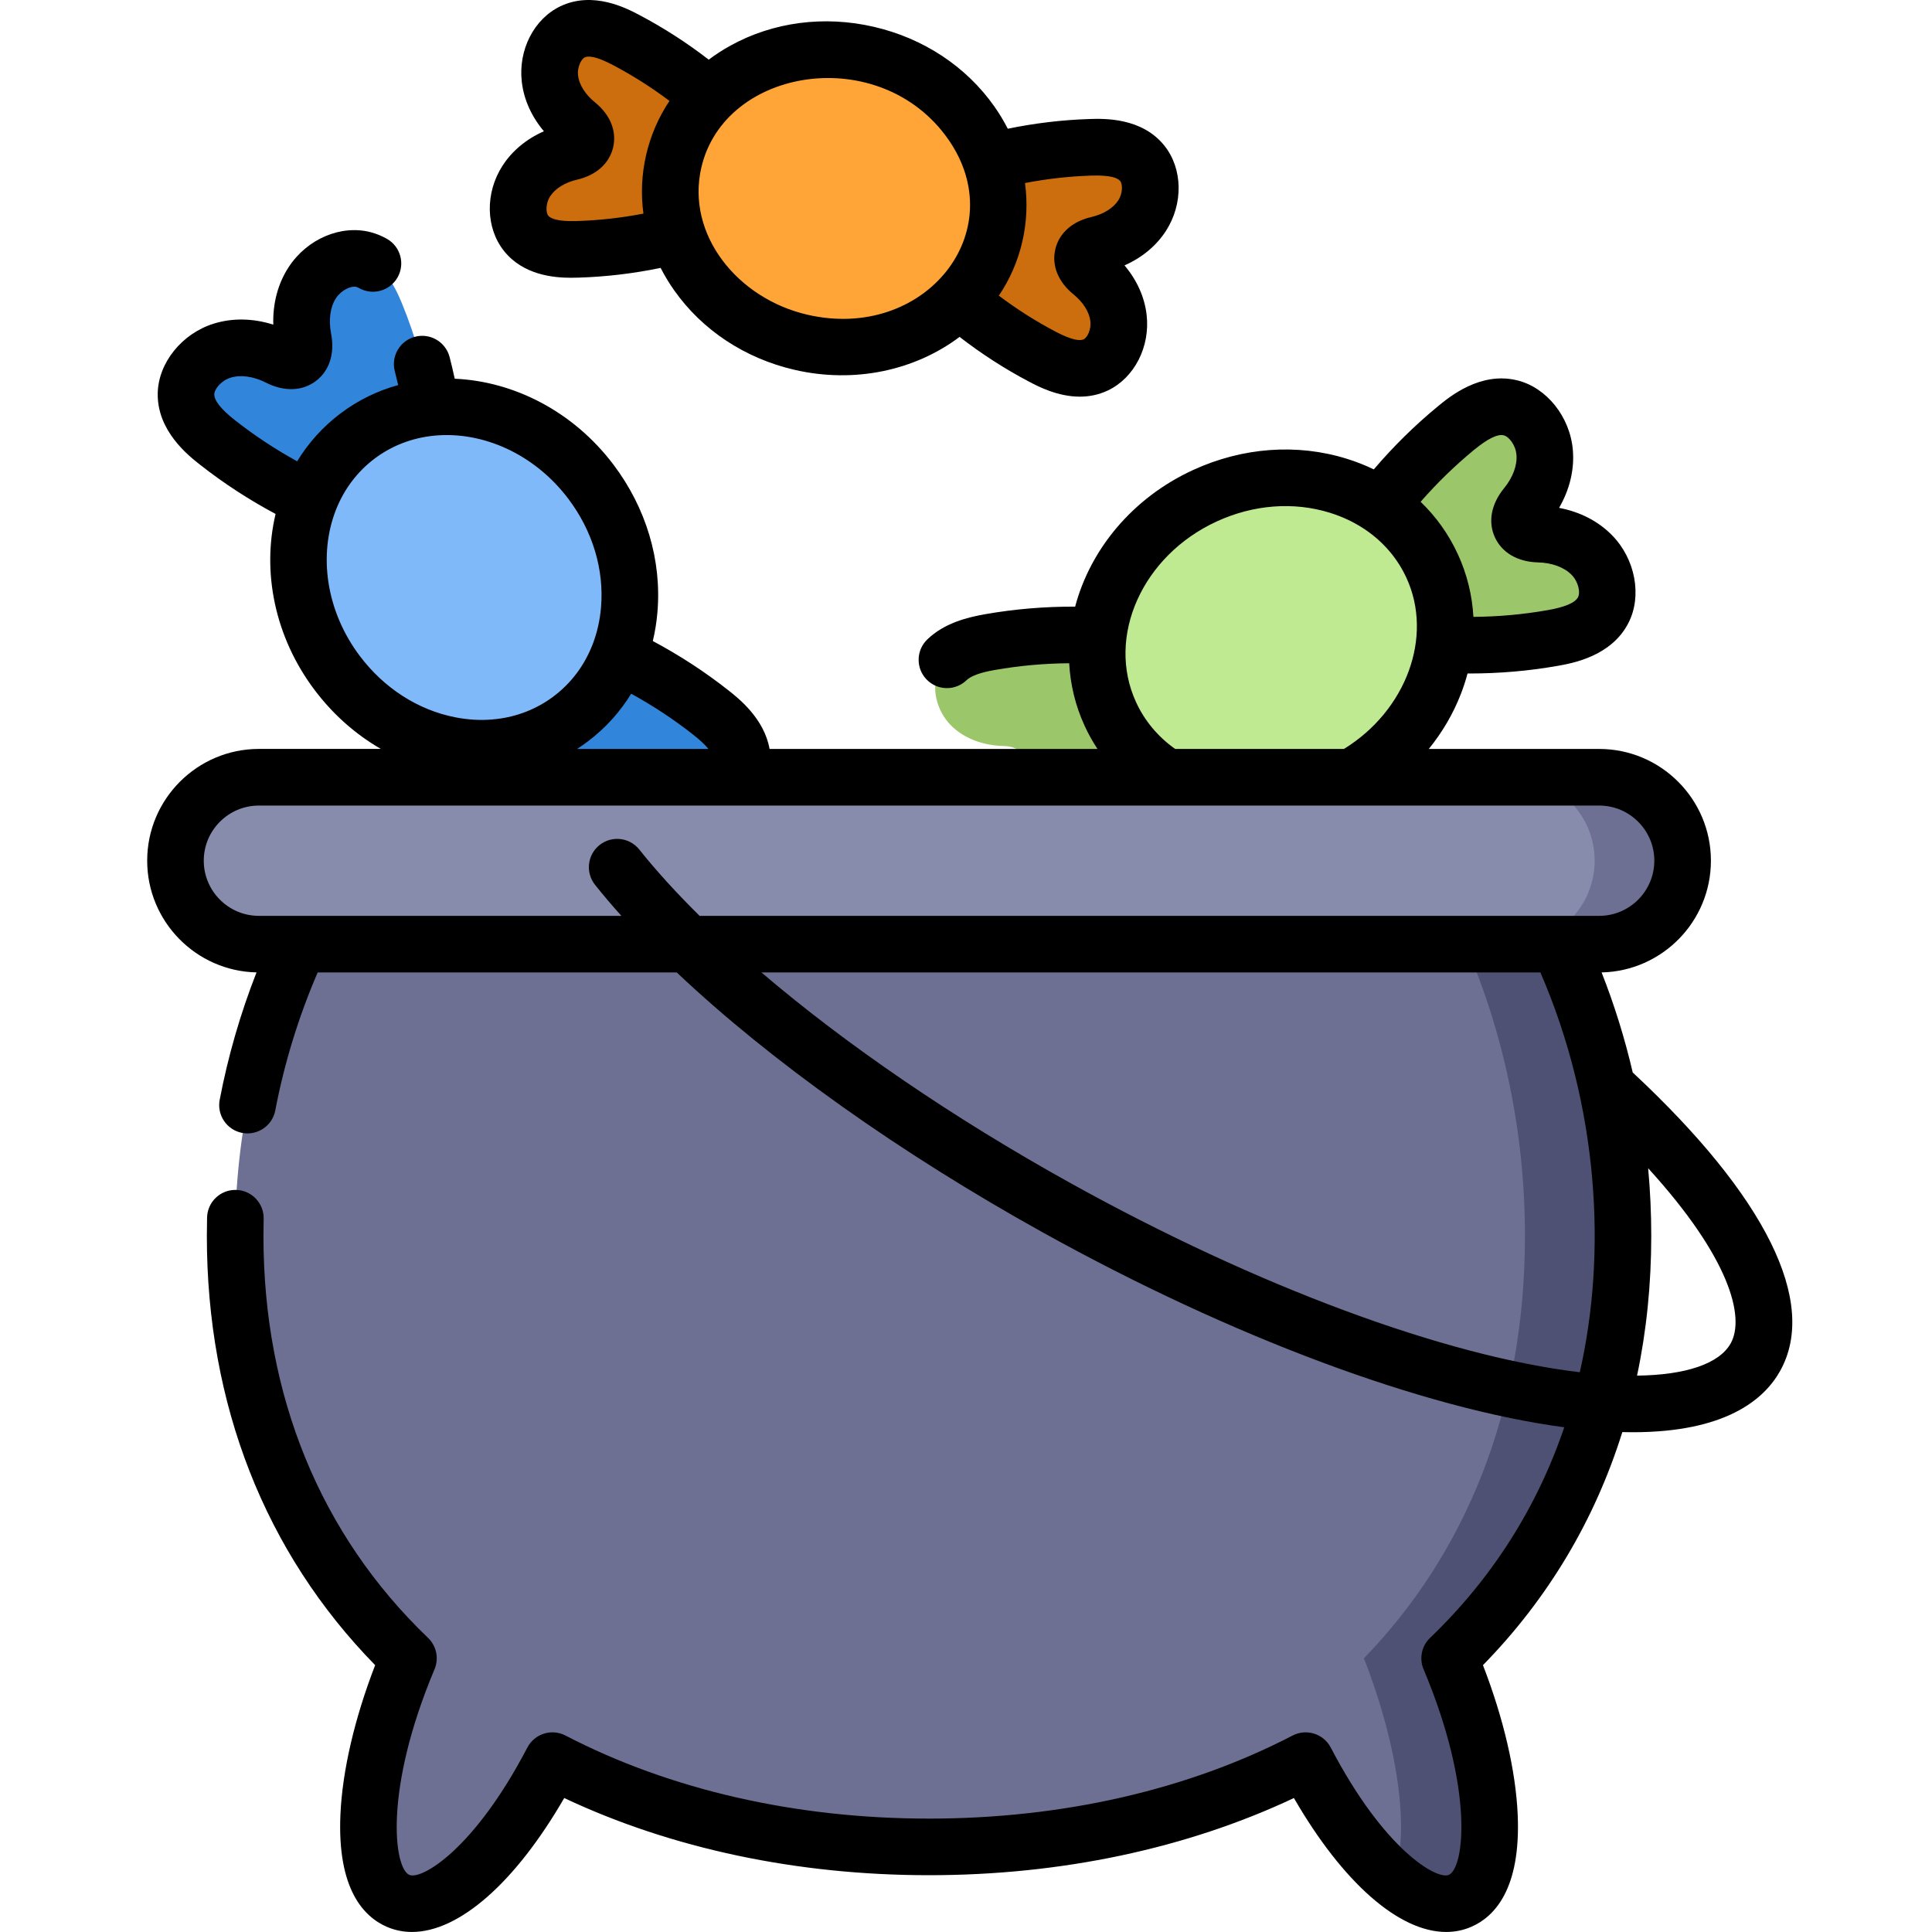 <svg height="511pt" viewBox="-38 0 511 511.998" width="511pt" xmlns="http://www.w3.org/2000/svg"><path d="m133.613 211.352c-4.523-2.293-7.461-.078-6.492 4.902.965 4.98.496 10.512-2.41 14.941-2.906 4.43-8.598 7.367-13.562 6.074-5.254-1.367-8.133-6.633-10.156-11.559-7.359-17.941-10.574-37.711-9.355-57.492l5.508-4.156c19.355 4.246 37.488 12.762 52.723 24.758 4.188 3.293 8.457 7.508 8.332 12.934-.113 5.129-4.504 9.797-9.559 11.379-5.055 1.582-10.508.516-15.027-1.781zm0 0" fill="#3185db"/><path d="m41.879 89.816c.965 4.977-1.973 7.195-6.492 4.898-4.523-2.297-9.977-3.363-15.031-1.781-5.055 1.582-9.441 6.254-9.559 11.383-.125 5.426 4.148 9.641 8.332 12.934 15.234 11.996 33.367 20.512 52.723 24.758l5.508-4.156c1.223-19.781-1.996-39.551-9.355-57.492-2.023-4.93-4.902-10.191-10.152-11.559-4.969-1.293-10.66 1.645-13.566 6.074-2.906 4.426-3.379 9.961-2.406 14.941zm0 0" fill="#3185db"/><path d="m118.102 127.684c-15.617-20.688-43.32-26.109-61.879-12.102-18.559 14.008-20.945 42.133-5.332 62.824 15.617 20.691 43.32 26.109 61.879 12.102 18.559-14.004 20.945-42.133 5.332-62.824zm0 0" fill="#80b9f9"/><path d="m230.906 205.094c3.211-3.926 1.676-7.27-3.395-7.391-5.07-.121-10.375-1.766-14.078-5.555-3.703-3.789-5.352-9.98-3.023-14.555 2.461-4.836 8.219-6.52 13.465-7.438 19.102-3.344 39.102-2.25 58.16 3.184l2.883 6.27c-8.301 17.996-20.504 33.883-35.484 46.191-4.117 3.383-9.145 6.652-14.418 5.367-4.988-1.211-8.609-6.5-9.07-11.777-.461-5.273 1.75-10.371 4.961-14.297zm0 0" fill="#9bc66a"/><path d="m369.281 141.543c-5.07-.121-6.605-3.469-3.395-7.391 3.215-3.926 5.422-9.023 4.961-14.301-.461-5.277-4.082-10.562-9.066-11.777-5.277-1.285-10.305 1.988-14.418 5.367-14.984 12.312-27.188 28.195-35.484 46.191l2.879 6.273c19.059 5.434 39.059 6.527 58.16 3.184 5.246-.918 11.004-2.602 13.469-7.441 2.328-4.574.676-10.762-3.027-14.551-3.699-3.789-9.008-5.434-14.078-5.555zm0 0" fill="#9bc66a"/><path d="m341.039 150.012c-9.703-21.129-36.668-29.484-60.223-18.668-23.555 10.82-34.781 36.719-25.078 57.848 9.707 21.129 36.668 29.484 60.223 18.664 23.555-10.82 34.785-36.719 25.078-57.844zm0 0" fill="#bfea92"/><path d="m8 228.094c0 12.215 9.898 22.117 22.113 22.117h355.184c12.215 0 22.113-9.902 22.113-22.117s-9.898-22.113-22.113-22.113h-355.184c-12.215 0-22.113 9.902-22.113 22.113zm0 0" fill="#878cad"/><path d="m385.297 205.98h-23.316c12.215 0 22.117 9.898 22.117 22.113s-9.902 22.117-22.117 22.117h23.316c12.215 0 22.113-9.902 22.113-22.117 0-12.211-9.898-22.113-22.113-22.113zm0 0" fill="#6e7093"/><path d="m391.598 327.547c0-27.625-6.105-53.824-17.02-77.336h-333.746c-10.914 23.512-17.02 49.711-17.02 77.336 0 46.605 17.348 84.527 45.926 111.926-12.938 30.723-14.242 59.281-2.754 64.277 10.352 4.5 27.617-11.656 40.914-37.152 28.746 14.93 63.012 22.855 99.805 22.855 36.797 0 71.062-7.926 99.809-22.855 13.293 25.496 30.562 41.652 40.914 37.152 11.484-4.996 10.184-33.555-2.754-64.277 28.578-27.398 45.926-65.32 45.926-111.926zm0 0" fill="#6e7093"/><path d="m391.598 327.547c0-27.625-6.105-53.824-17.02-77.336h-24.766c10.145 23.512 15.816 49.707 15.816 77.336 0 46.605-16.121 84.523-42.684 111.926 9.531 24.352 12.262 47.332 7.668 58.309 6.703 5.688 13.004 8.059 17.809 5.969 11.488-4.996 10.188-33.555-2.754-64.277 28.582-27.398 45.93-65.32 45.93-111.926zm0 0" fill="#4e5173"/><path d="m112.734 40.309c4.598-1.066 5.367-4.402 1.703-7.371-3.664-2.973-6.633-7.199-7.203-12.09-.574-4.895 1.73-10.391 6.043-12.434 4.562-2.16 9.758-.129 14.141 2.18 15.961 8.395 30.062 20.57 41 35.402l-1.445 6.254c-16.336 8.527-34.348 13.285-52.371 13.832-4.953.148-10.512-.305-13.664-4.246-2.98-3.73-2.641-9.676.02-13.824 2.66-4.145 7.184-6.641 11.777-7.703zm0 0" fill="#cc6d0e"/><path d="m250.711 72.184c-3.664-2.973-2.891-6.309 1.703-7.371 4.598-1.062 9.121-3.559 11.781-7.707 2.66-4.145 3-10.094.02-13.82-3.152-3.945-8.715-4.395-13.664-4.246-18.027.547-36.035 5.305-52.375 13.832l-1.445 6.254c10.941 14.832 25.043 27.004 41.004 35.402 4.383 2.305 9.578 4.34 14.141 2.18 4.312-2.043 6.613-7.539 6.043-12.434-.57-4.895-3.543-9.117-7.207-12.09zm0 0" fill="#cc6d0e"/><path d="m191.387 14.422c-23.484-5.426-46.473 7.254-51.34 28.32-4.867 21.066 10.227 42.547 33.715 47.973 23.488 5.426 46.473-7.254 51.34-28.32 4.867-21.066-10.227-42.547-33.715-47.973zm0 0" fill="#ffa436"/><path d="m394.191 284.234c-2.09-9.012-4.84-17.867-8.25-26.531 16.035-.348 28.969-13.496 28.969-29.609 0-16.332-13.285-29.617-29.613-29.617h-45.156c3.609-4.434 6.504-9.383 8.543-14.676.68-1.762 1.254-3.535 1.727-5.32h.57c7.824 0 15.613-.672 23.23-2.008 3.918-.688 14.328-2.508 18.855-11.418 3.645-7.148 1.816-16.906-4.344-23.195-3.637-3.727-8.512-6.227-14.047-7.27 2.816-4.879 4.094-10.199 3.641-15.383-.762-8.785-6.977-16.531-14.758-18.418-9.73-2.383-17.887 4.328-20.957 6.855-6.125 5.035-11.832 10.652-17.027 16.75-2.293-1.109-4.707-2.059-7.219-2.836-13.145-4.078-27.582-3.016-40.66 2.992-16.156 7.422-27.27 21.117-31.273 36.215-8.031-.035-16.027.633-23.844 2.004-4.777.84-10.836 2.355-15.332 6.684-2.984 2.871-3.078 7.621-.203 10.605 1.469 1.531 3.434 2.301 5.402 2.301 1.871 0 3.746-.695 5.199-2.098 1.777-1.707 6.105-2.469 7.527-2.715 6.445-1.133 13.039-1.727 19.672-1.781.305 5.625 1.633 11.227 4.086 16.57.98 2.141 2.125 4.191 3.418 6.145h-86.906c-1.426-8.066-8.188-13.391-10.934-15.555-6.203-4.887-12.91-9.258-20.004-13.043.59-2.477 1-5.035 1.223-7.66 1.16-13.711-2.973-27.586-11.641-39.07-10.711-14.188-26.473-22.109-42.078-22.785-.418-1.949-.875-3.879-1.367-5.77-1.051-4.008-5.152-6.402-9.156-5.355-4.008 1.051-6.406 5.148-5.355 9.156.312 1.199.609 2.414.891 3.645-5.434 1.5-10.621 4-15.316 7.543-4.695 3.547-8.523 7.852-11.457 12.664-5.812-3.195-11.336-6.844-16.484-10.895-3.668-2.887-5.508-5.199-5.473-6.859.035-1.453 1.883-3.645 4.301-4.398 2.688-.84 6.109-.363 9.402 1.312 4.812 2.438 9.629 2.277 13.219-.434 3.59-2.711 5.055-7.301 4.023-12.59-.707-3.625-.227-7.047 1.316-9.391 1.395-2.125 4.008-3.305 5.348-2.957.262.07.488.164.711.289 3.594 2.055 8.176.809 10.234-2.785 2.055-3.598.809-8.18-2.789-10.234-1.328-.758-2.758-1.348-4.32-1.77-7.879-2.043-16.809 1.746-21.715 9.215-2.863 4.348-4.262 9.641-4.098 15.281-5.363-1.699-10.832-1.809-15.809-.254-8.398 2.625-14.629 10.348-14.816 18.371-.223 10.008 8.066 16.531 11.188 18.988 6.238 4.906 12.961 9.289 20.047 13.066-3.629 15.191-.332 32.52 10.379 46.707 4.855 6.438 10.828 11.707 17.516 15.562h-32.312c-16.328 0-29.613 13.285-29.613 29.617 0 16.117 12.938 29.266 28.973 29.609-4.285 10.926-7.555 22.238-9.758 33.762-.777 4.066 1.891 7.996 5.961 8.773 4.066.777 7.996-1.891 8.773-5.961 2.398-12.551 6.172-24.828 11.238-36.57h95.148c24.879 23.539 59.207 47.93 97.043 68.922 50.02 27.758 100.742 46.629 138.16 51.621-7.203 21.227-19.16 40.082-35.559 55.805-2.242 2.152-2.93 5.461-1.723 8.328 13.48 32.004 10.789 52.699 6.676 54.488-3.176 1.371-17.137-6.633-31.273-33.742-1.914-3.668-6.438-5.098-10.109-3.191-27.723 14.402-61.043 22.016-96.348 22.016s-68.621-7.613-96.348-22.016c-3.672-1.91-8.195-.477-10.109 3.191-14.133 27.109-28.09 35.125-31.273 33.742-4.109-1.789-6.801-22.484 6.676-54.488 1.207-2.867.523-6.176-1.723-8.328-28.531-27.355-43.613-64.188-43.613-106.508 0-1.512.02-3.016.055-4.516.105-4.141-3.168-7.582-7.309-7.684-.066-.004-.129-.004-.191-.004-4.055 0-7.395 3.234-7.496 7.312-.039 1.625-.059 3.254-.059 4.891 0 44.691 15.398 83.902 44.602 113.742-5.453 14.094-8.699 28.008-9.207 39.641-.863 19.754 6.207 27.055 12.285 29.695 2.121.922 4.355 1.371 6.672 1.371 12.449 0 27.332-12.98 40.352-35.492 28.457 13.398 61.715 20.449 96.688 20.449 34.977 0 68.23-7.051 96.691-20.449 13.016 22.516 27.898 35.496 40.348 35.492 2.316 0 4.551-.449 6.672-1.371 6.082-2.645 13.148-9.941 12.285-29.695-.508-11.633-3.754-25.547-9.207-39.641 17.219-17.594 29.641-38.449 36.934-61.762.934.023 1.844.035 2.738.035 24.57 0 34.836-8.609 39.102-16.281 10.078-18.148-3.797-46.172-39.074-79.047zm-42.062-165.004c3.605-2.961 6.246-4.266 7.879-3.863 1.41.34 3.148 2.609 3.367 5.141.246 2.797-.957 6.035-3.297 8.895-3.41 4.172-4.289 8.91-2.414 12.996 1.875 4.086 6.043 6.508 11.445 6.645 3.688.09 6.922 1.289 8.887 3.301 1.777 1.812 2.367 4.609 1.703 5.906-.75 1.48-3.469 2.645-8.078 3.449-6.445 1.129-13.027 1.727-19.652 1.777-.32-5.707-1.691-11.309-4.105-16.57-2.426-5.285-5.777-9.973-9.887-13.926 4.355-4.984 9.098-9.59 14.152-13.75zm-89.566 66.848c-7.957-17.336 1.637-38.82 21.395-47.895 9.711-4.461 20.352-5.281 29.957-2.301 3.289 1.02 6.312 2.445 9.02 4.227.18.129.359.25.543.363 4.699 3.227 8.395 7.547 10.758 12.695 7.168 15.605-.105 35.168-16.574 45.309h-44.738c-4.535-3.211-8.098-7.461-10.359-12.398zm-117.336 8.633c1.766 1.391 3.113 2.648 4.027 3.77h-34.828c.977-.629 1.93-1.293 2.863-2 4.645-3.504 8.504-7.777 11.484-12.641 5.82 3.195 11.332 6.836 16.453 10.871zm-88.344-20.832c-9.07-12.016-11.031-26.961-6.328-38.832.004-.004.004-.008.004-.008 2.09-5.273 5.496-9.945 10.184-13.48 4.633-3.496 9.992-5.488 15.574-6.078.156-.012.312-.027.473-.047 12.629-1.148 26.324 4.832 35.324 16.758 6.438 8.527 9.516 18.742 8.664 28.766-.293 3.457-1.047 6.746-2.219 9.797-.07.152-.129.309-.188.465-2.141 5.312-5.578 9.867-10.117 13.293-4.48 3.383-9.73 5.43-15.348 6.062-.305.012-.609.039-.918.09-3.188.27-6.484.086-9.816-.566-9.871-1.93-18.852-7.691-25.289-16.219zm-26.77 68.832c-8.059 0-14.613-6.559-14.613-14.617s6.555-14.613 14.613-14.613h64.535.09.066 62.254.07.109 228.059c8.059 0 14.613 6.555 14.613 14.613s-6.555 14.617-14.613 14.617h-238.395c-6.141-6.066-11.508-11.969-15.98-17.574-2.586-3.238-7.301-3.77-10.543-1.188-3.234 2.586-3.766 7.305-1.184 10.543 2.148 2.688 4.473 5.43 6.973 8.219zm215.047 70.805c-30.918-17.156-59.352-36.574-81.871-55.809h206.434c15.418 35.676 17.664 74.168 10.438 105.949-35.688-4.227-85.488-22.668-135-50.141zm174.996 42.48c-3.004 5.402-11.863 8.398-24.82 8.559 2.496-11.824 3.762-24.191 3.762-37.008 0-6.035-.273-12.023-.824-17.957 21.562 23.637 25.746 39.445 21.883 46.406zm0 0"/><path d="m112.812 73.609c.785 0 1.469-.02 2.02-.035 7.258-.223 14.543-1.086 21.742-2.578 1.027 2.02 2.215 3.988 3.562 5.902 7.43 10.574 18.773 18.074 31.938 21.113 15.883 3.668 31.902.168 43.723-8.73 5.797 4.492 11.98 8.477 18.453 11.887 2.367 1.242 7.52 3.949 13.406 3.949 2.406 0 4.93-.453 7.441-1.637 7.031-3.348 11.254-11.602 10.266-20.07-.543-4.691-2.582-9.199-5.859-13.078 4.648-2.051 8.457-5.203 11.008-9.18 4.605-7.188 4.426-16.461-.434-22.543-5.973-7.488-15.984-7.184-19.77-7.07-7.281.23-14.566 1.098-21.734 2.578-1.031-2.016-2.215-3.984-3.559-5.898-7.434-10.574-18.777-18.074-31.941-21.113-13.164-3.043-26.645-1.277-37.965 4.965-2.047 1.129-3.977 2.379-5.789 3.742-5.797-4.484-11.969-8.457-18.406-11.848-3.332-1.758-12.176-6.422-20.852-2.328-7.039 3.336-11.27 11.594-10.277 20.078.543 4.691 2.582 9.191 5.855 13.07-4.641 2.047-8.449 5.199-10.996 9.18-4.617 7.184-4.441 16.457.43 22.555 5.102 6.379 13.148 7.09 17.738 7.09zm137.961-27.078c5.199-.156 6.988.691 7.582 1.438.715.895.664 3.312-.473 5.09-1.336 2.082-3.945 3.703-7.152 4.449-5.09 1.172-8.582 4.301-9.57 8.578-.992 4.277.766 8.625 4.828 11.926 2.559 2.074 4.191 4.676 4.477 7.133.246 2.098-.773 4.297-1.793 4.781-.859.402-2.844.379-7.441-2.035-5.238-2.762-10.27-5.953-15.023-9.535 2.867-4.262 5-9.059 6.207-14.285 1.191-5.168 1.422-10.414.715-15.566 5.836-1.125 11.742-1.785 17.645-1.973zm-38.031-9.688c17.211 24.484-6.195 53.742-37.289 46.555-18.52-4.277-32.191-21.262-28.098-38.977 6.184-26.766 47.445-33.105 65.387-7.578zm-105.473 15.219c1.34-2.09 3.945-3.711 7.148-4.449 5.098-1.172 8.586-4.305 9.574-8.59.992-4.285-.773-8.629-4.832-11.91-2.559-2.078-4.188-4.676-4.477-7.137-.242-2.062.789-4.305 1.797-4.781.859-.406 2.848-.387 7.438 2.035 5.227 2.754 10.25 5.938 15 9.512-2.891 4.32-4.984 9.133-6.18 14.301-1.195 5.172-1.422 10.418-.719 15.566-5.852 1.129-11.762 1.789-17.645 1.969-5.199.164-6.992-.688-7.582-1.426-.703-.879-.648-3.34.477-5.09zm0 0"/></svg>